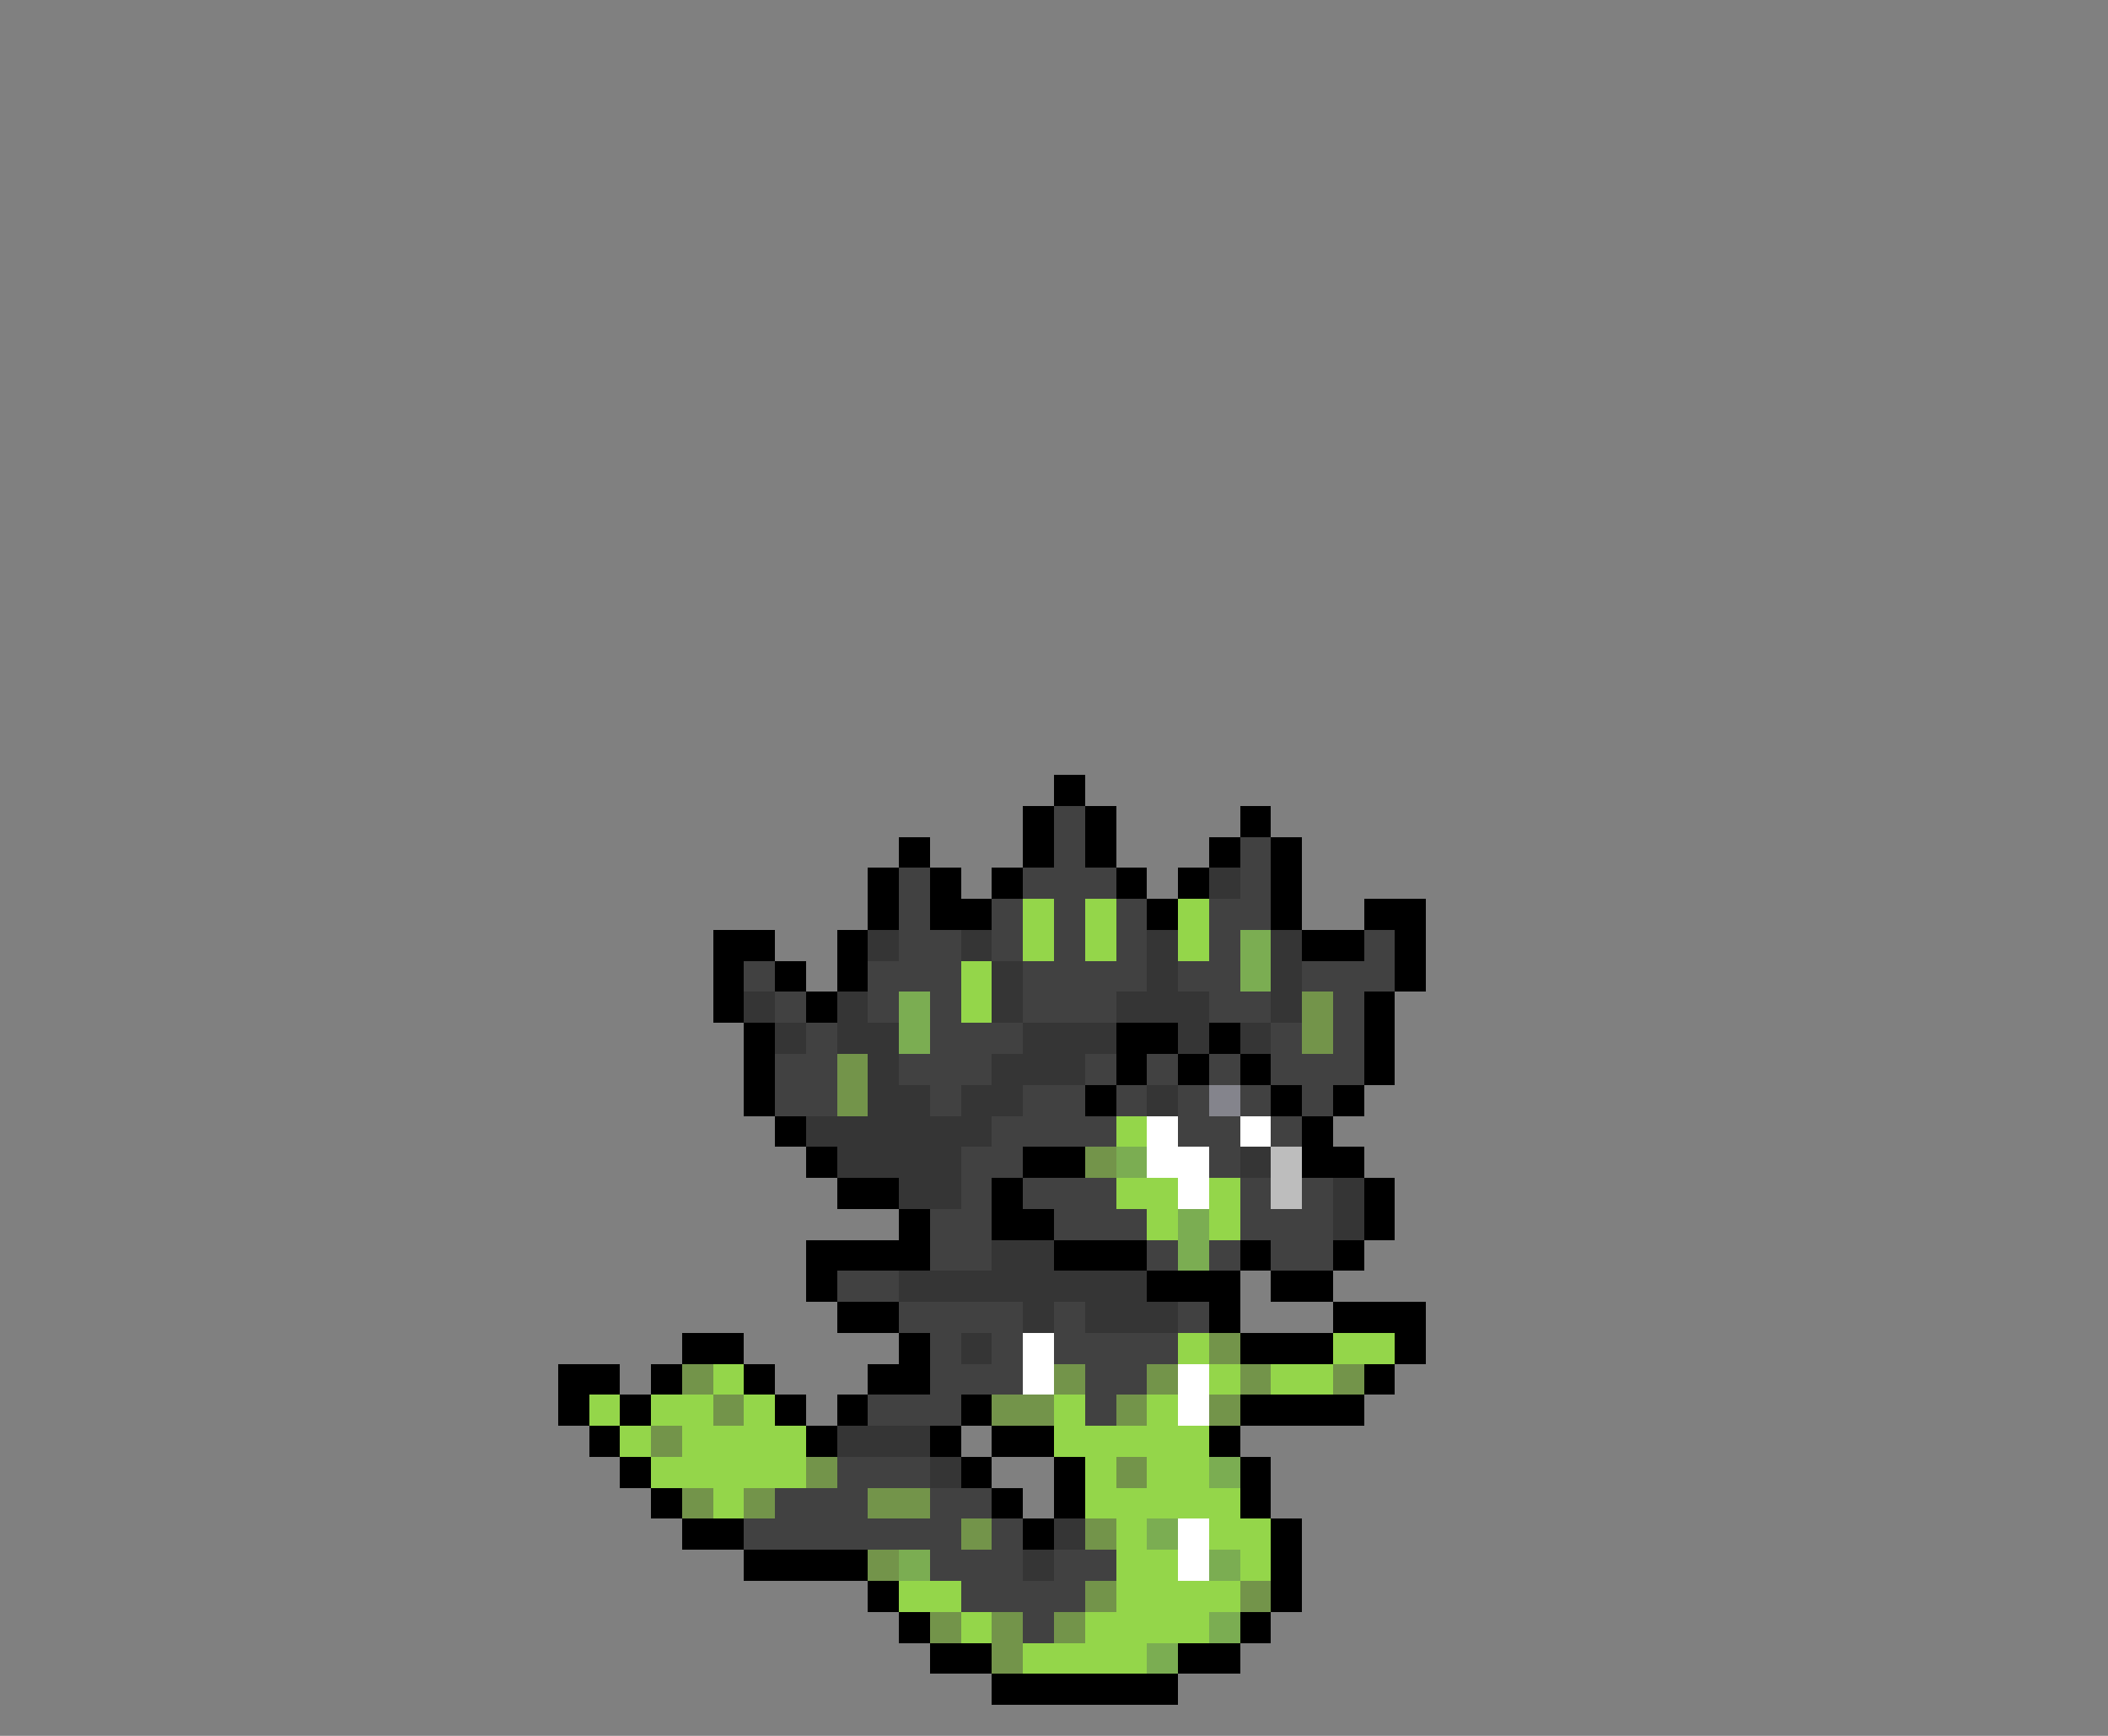<svg xmlns="http://www.w3.org/2000/svg" viewBox="0 -0.5 68 56" shape-rendering="crispEdges">
<rect x="0" y="-0.5" width="68" height="56" fill="#808080" stroke="none"/>
<path stroke="#000000" d="M34 25h1M33 26h1M35 26h1M40 26h1M29 27h1M33 27h1M35 27h1M39 27h1M41 27h1M28 28h1M30 28h1M32 28h1M36 28h1M38 28h1M41 28h1M28 29h1M30 29h2M37 29h1M41 29h1M44 29h2M23 30h2M27 30h1M42 30h2M45 30h1M23 31h1M25 31h1M27 31h1M45 31h1M23 32h1M26 32h1M44 32h1M24 33h1M36 33h2M39 33h1M44 33h1M24 34h1M36 34h1M38 34h1M40 34h1M44 34h1M24 35h1M35 35h1M41 35h1M43 35h1M25 36h1M42 36h1M26 37h1M33 37h2M42 37h2M27 38h2M32 38h1M44 38h1M29 39h1M32 39h2M44 39h1M26 40h4M34 40h3M40 40h1M43 40h1M26 41h1M37 41h3M41 41h2M27 42h2M39 42h1M43 42h3M22 43h2M29 43h1M40 43h3M45 43h1M18 44h2M21 44h1M24 44h1M28 44h2M44 44h1M18 45h1M20 45h1M25 45h1M27 45h1M31 45h1M40 45h4M19 46h1M26 46h1M30 46h1M32 46h2M39 46h1M20 47h1M31 47h1M34 47h1M40 47h1M21 48h1M32 48h1M34 48h1M40 48h1M22 49h2M33 49h1M41 49h1M24 50h4M41 50h1M28 51h1M41 51h1M29 52h1M40 52h1M30 53h2M38 53h2M32 54h6" />
<path stroke="#414141" d="M34 26h1M34 27h1M40 27h1M29 28h1M33 28h3M40 28h1M29 29h1M32 29h1M34 29h1M36 29h1M39 29h2M29 30h2M32 30h1M34 30h1M36 30h1M39 30h1M44 30h1M24 31h1M28 31h3M33 31h4M38 31h2M42 31h3M25 32h1M28 32h1M30 32h1M33 32h3M39 32h2M43 32h1M26 33h1M30 33h3M41 33h1M43 33h1M25 34h2M29 34h3M35 34h1M37 34h1M39 34h1M41 34h3M25 35h2M30 35h1M33 35h2M36 35h1M38 35h1M40 35h1M42 35h1M32 36h4M38 36h2M41 36h1M31 37h2M39 37h1M31 38h1M33 38h3M40 38h1M42 38h1M30 39h2M34 39h3M40 39h3M30 40h2M37 40h1M39 40h1M41 40h2M27 41h2M29 42h4M34 42h1M38 42h1M30 43h1M32 43h1M34 43h4M30 44h3M35 44h2M28 45h3M35 45h1M27 47h3M25 48h3M30 48h2M24 49h7M32 49h1M30 50h3M34 50h2M31 51h4M33 52h1" />
<path stroke="#353535" d="M39 28h1M28 30h1M31 30h1M37 30h1M41 30h1M32 31h1M37 31h1M41 31h1M24 32h1M27 32h1M32 32h1M36 32h3M41 32h1M25 33h1M27 33h2M33 33h3M38 33h1M40 33h1M28 34h1M32 34h3M28 35h2M31 35h2M37 35h1M26 36h6M27 37h4M40 37h1M29 38h2M43 38h1M43 39h1M32 40h2M29 41h8M33 42h1M35 42h3M31 43h1M27 46h3M30 47h1M34 49h1M33 50h1" />
<path stroke="#94d64a" d="M33 29h1M35 29h1M38 29h1M33 30h1M35 30h1M38 30h1M31 31h1M31 32h1M36 36h1M36 38h2M39 38h1M37 39h1M39 39h1M38 43h1M43 43h2M23 44h1M39 44h1M41 44h2M19 45h1M21 45h2M24 45h1M34 45h1M37 45h1M20 46h1M22 46h4M34 46h5M21 47h5M35 47h1M37 47h2M23 48h1M35 48h5M36 49h1M39 49h2M36 50h2M40 50h1M29 51h2M36 51h4M31 52h1M35 52h4M33 53h4" />
<path stroke="#7bad52" d="M40 30h1M40 31h1M29 32h1M29 33h1M36 37h1M38 39h1M38 40h1M39 47h1M37 49h1M29 50h1M39 50h1M39 52h1M37 53h1" />
<path stroke="#73944a" d="M42 32h1M42 33h1M27 34h1M27 35h1M35 37h1M39 43h1M22 44h1M34 44h1M37 44h1M40 44h1M43 44h1M23 45h1M32 45h2M36 45h1M39 45h1M21 46h1M26 47h1M36 47h1M22 48h1M24 48h1M28 48h2M31 49h1M35 49h1M28 50h1M35 51h1M40 51h1M30 52h1M32 52h1M34 52h1M32 53h1" />
<path stroke="#84848c" d="M39 35h1" />
<path stroke="#ffffff" d="M37 36h1M40 36h1M37 37h2M38 38h1M33 43h1M33 44h1M38 44h1M38 45h1M38 49h1M38 50h1" />
<path stroke="#bdbdbd" d="M41 37h1M41 38h1" />
</svg>